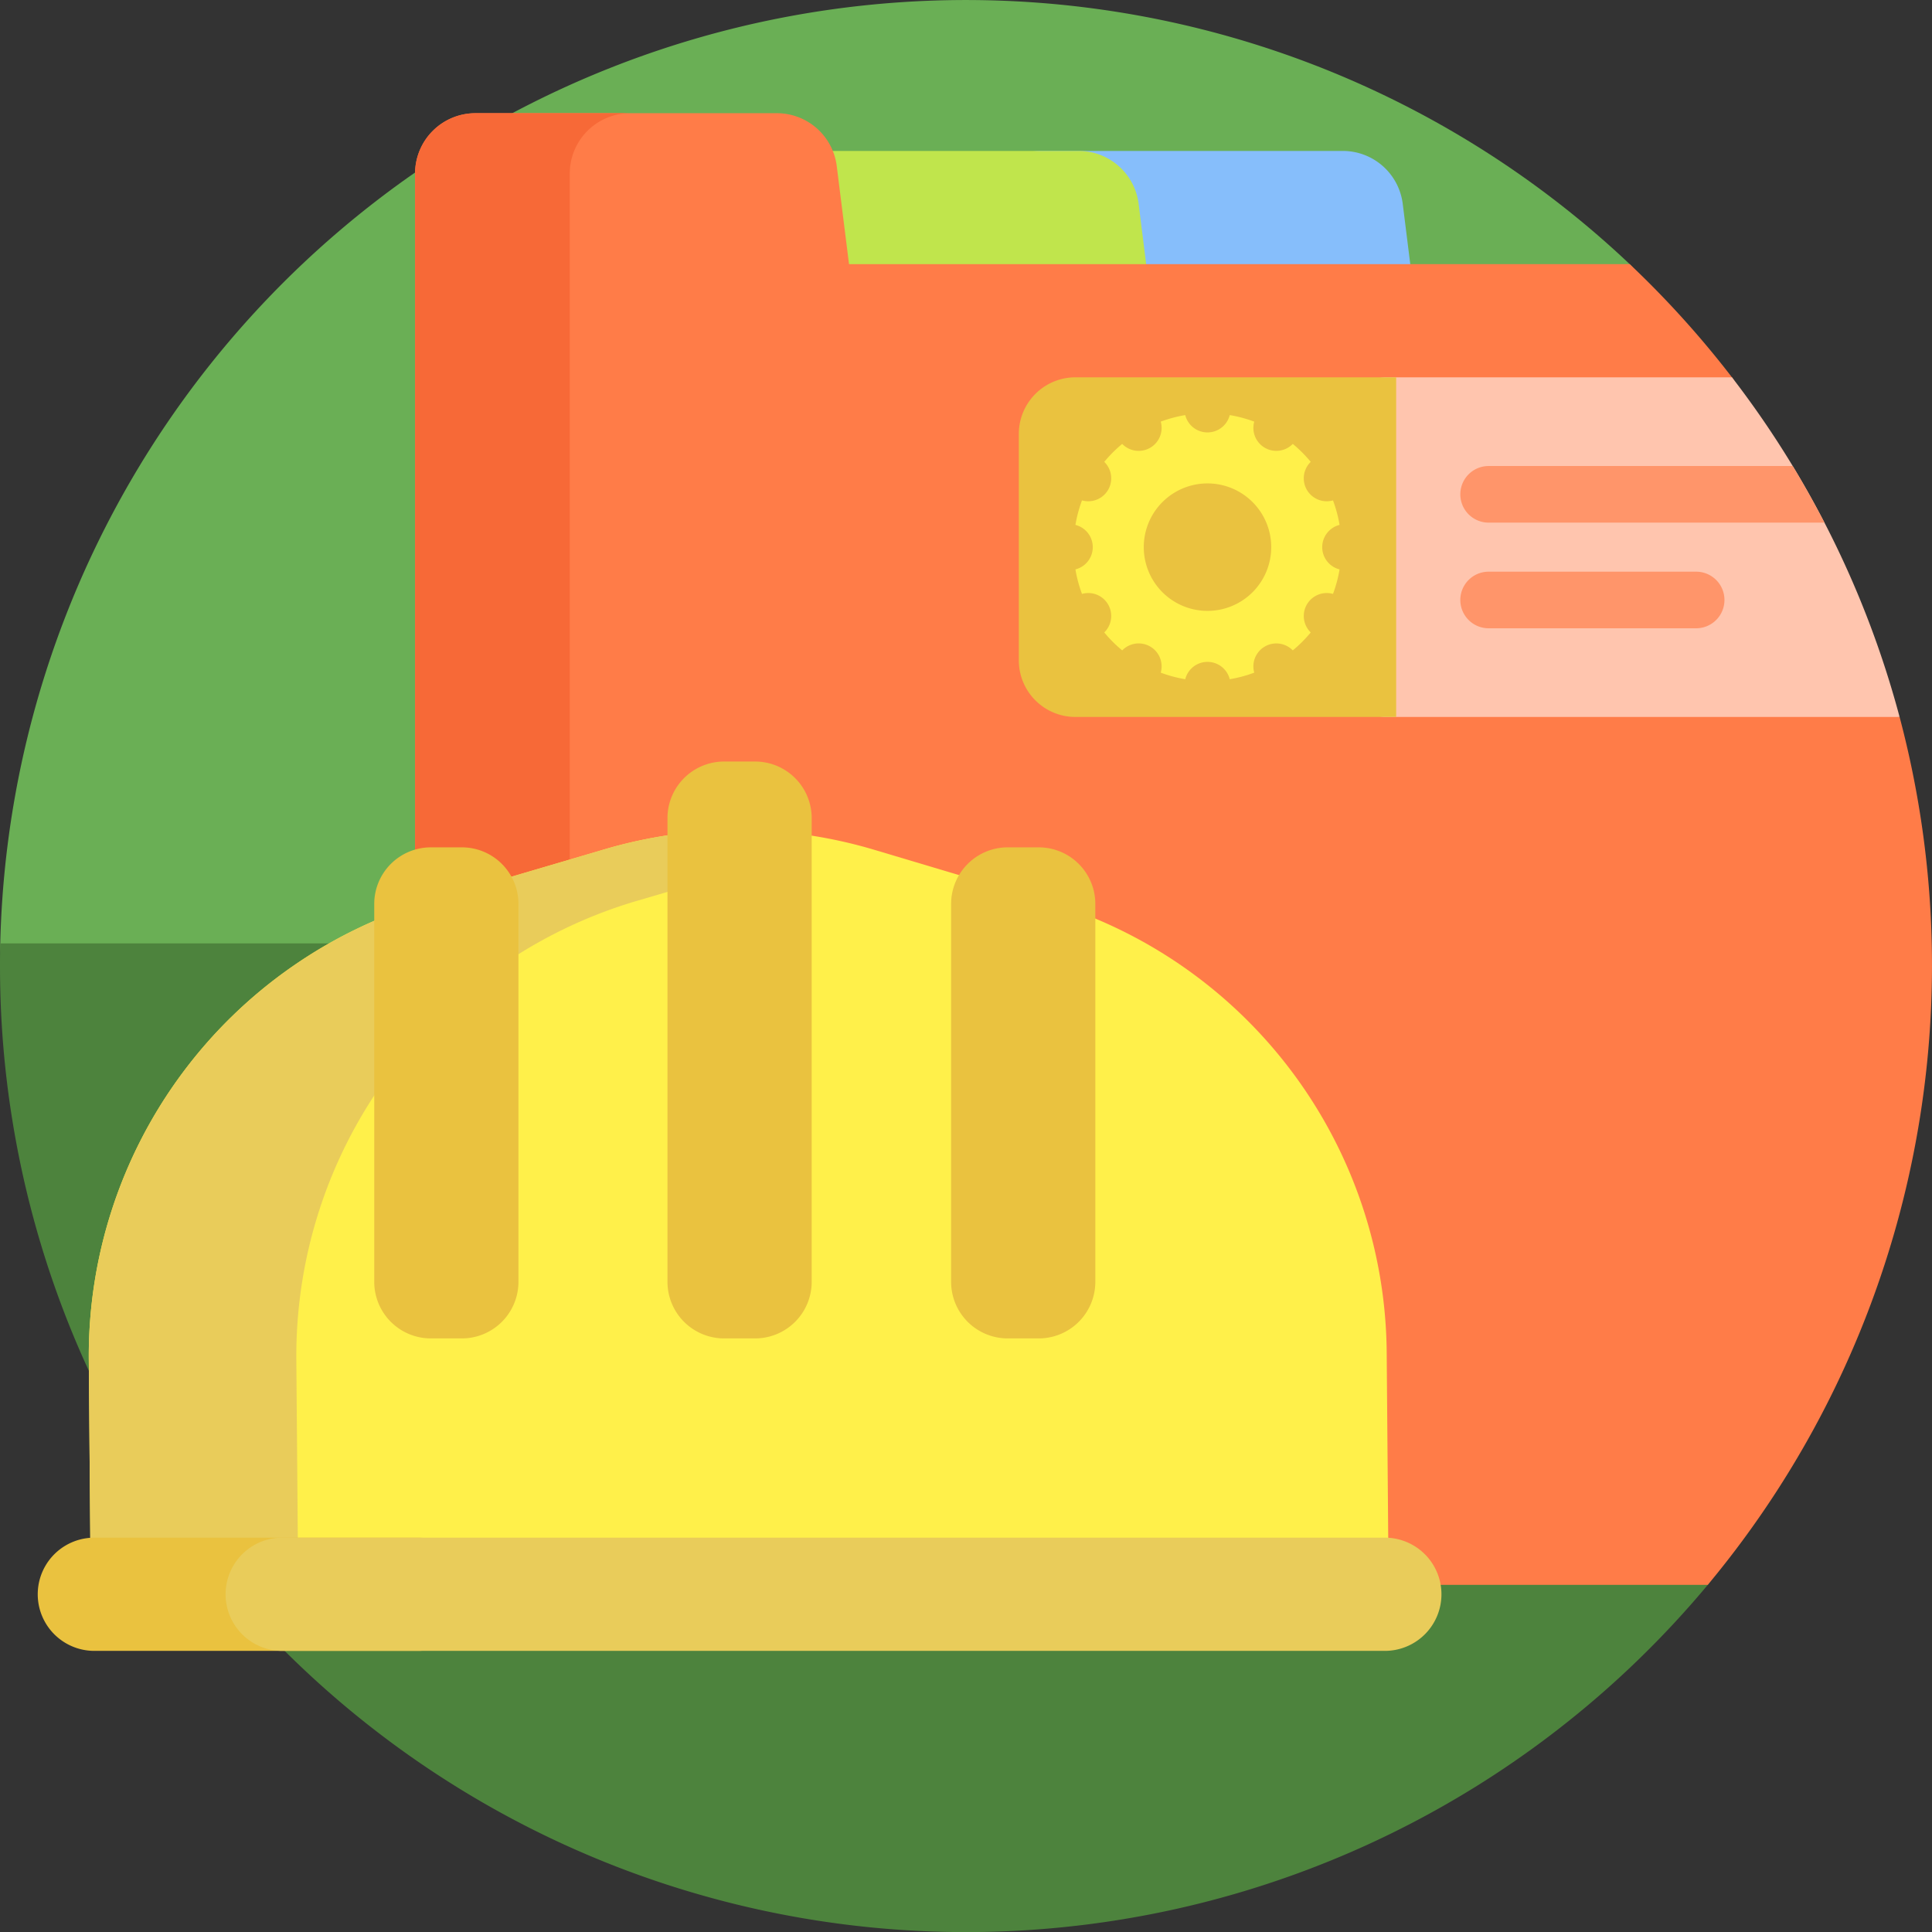 <svg xmlns="http://www.w3.org/2000/svg" width="278.401" height="278.402" viewBox="0 0 278.401 278.402">
  <rect x="0" y="0" width="278.401" height="278.402" fill="#333333" stroke="none"/>
  <g id="Grupo_9189" data-name="Grupo 9189" transform="translate(-1054.098 -1910.571)">
    <path id="Trazado_9183" data-name="Trazado 9183" d="M1063.676,2056.3a9.538,9.538,0,0,1-9.541-9.711v-.031a139.2,139.2,0,0,1,234.82-97.908,3.206,3.206,0,0,1,.366,4.259,138.588,138.588,0,0,0-28.054,83.816,140.415,140.415,0,0,0,1.365,19.575Zm0,0" fill="#6aaf55"/>
    <path id="Trazado_9184" data-name="Trazado 9184" d="M1299.967,2133.036a4.425,4.425,0,0,1,.232,5.9,139.2,139.2,0,0,1-245.945-82.483q-.162-3.467-.156-6.978,0-1.486.037-2.962h207.472a138.689,138.689,0,0,0,38.36,86.527Zm0,0" fill="#4d833d"/>
    <path id="Trazado_9185" data-name="Trazado 9185" d="M1271.6,2062.821h-76.125v-121.8a8.7,8.7,0,0,1,8.7-8.7H1247.6a8.7,8.7,0,0,1,8.632,7.622Zm0,0" fill="#86befb"/>
    <path id="Trazado_9186" data-name="Trazado 9186" d="M1233.536,2062.821h-76.125v-121.8a8.7,8.7,0,0,1,8.7-8.7h43.432a8.7,8.7,0,0,1,8.631,7.622Zm0,0" fill="#c0e54c"/>
    <path id="Trazado_9187" data-name="Trazado 9187" d="M1327.828,2013.884a139.482,139.482,0,0,1-27.64,125.062H1113.911V1935.584a8.7,8.7,0,0,1,8.7-8.7h43.432a8.7,8.7,0,0,1,8.631,7.621l1.768,14.129h112.5a140,140,0,0,1,14.808,16.409,2.293,2.293,0,0,1,.473,1.4v17.783a30.437,30.437,0,0,0,23.6,29.66Zm0,0" fill="#ff7c48"/>
    <path id="Trazado_9188" data-name="Trazado 9188" d="M1136.2,1935.584v203.362h-22.293V1935.584a8.7,8.7,0,0,1,8.7-8.7H1144.9a8.7,8.7,0,0,0-8.7,8.7Zm0,0" fill="#f76937"/>
    <path id="Trazado_9189" data-name="Trazado 9189" d="M1327.828,2013.884h-74.092a3.89,3.89,0,0,1-3.888-3.888v-41.161a3.89,3.89,0,0,1,3.888-3.889h49.941a138.735,138.735,0,0,1,24.151,48.938Zm0,0" fill="#ffc5ae"/>
    <path id="Trazado_9190" data-name="Trazado 9190" d="M1268.608,1977.725h43.819q2.418,3.993,4.574,8.156h-48.393a4.078,4.078,0,1,1,0-8.156Zm0,23.381h29.906a4.078,4.078,0,0,0,0-8.156h-29.906a4.078,4.078,0,1,0,0,8.156Zm0,0" fill="#ff956a"/>
    <path id="Trazado_9191" data-name="Trazado 9191" d="M1255.286,2013.884h-46.219a8.154,8.154,0,0,1-8.156-8.156V1973.1a8.155,8.155,0,0,1,8.156-8.157h46.219Zm0,0" fill="#eac23f"/>
    <path id="Trazado_9192" data-name="Trazado 9192" d="M1247.129,1992.621a19.043,19.043,0,0,1-.946,3.532,3.307,3.307,0,0,0-3.208,5.553,19.628,19.628,0,0,1-2.586,2.586,3.307,3.307,0,0,0-5.553,3.208,19.044,19.044,0,0,1-3.532.946,3.306,3.306,0,0,0-6.412,0,19.013,19.013,0,0,1-3.531-.946,3.307,3.307,0,0,0-5.554-3.208,19.689,19.689,0,0,1-2.586-2.586,3.307,3.307,0,0,0-3.208-5.553,19.119,19.119,0,0,1-.946-3.532,3.306,3.306,0,0,0,0-6.412,19.089,19.089,0,0,1,.946-3.531,3.307,3.307,0,0,0,3.208-5.554,19.742,19.742,0,0,1,2.586-2.586,3.307,3.307,0,0,0,5.554-3.208,19.089,19.089,0,0,1,3.531-.946,3.306,3.306,0,0,0,6.412,0,19.121,19.121,0,0,1,3.532.946,3.307,3.307,0,0,0,5.553,3.208,19.681,19.681,0,0,1,2.586,2.586,3.307,3.307,0,0,0,3.208,5.554,19.013,19.013,0,0,1,.946,3.531,3.306,3.306,0,0,0,0,6.412Zm-19.031-12.39a9.184,9.184,0,1,0,9.184,9.184,9.184,9.184,0,0,0-9.184-9.184Zm0,0" fill="#fff04a"/>
    <path id="Trazado_9193" data-name="Trazado 9193" d="M1254.189,2138.071H1067.157l-.264-31.534a68.361,68.361,0,0,1,49.068-66.151l25.281-7.437a68.364,68.364,0,0,1,38.842.079l25.032,7.474a68.36,68.36,0,0,1,48.805,64.933Zm0,0" fill="#fff04a"/>
    <path id="Trazado_9194" data-name="Trazado 9194" d="M1096.8,2106.537l.261,31.534h-29.906l-.261-31.534a68.361,68.361,0,0,1,49.068-66.151l25.279-7.437a68.423,68.423,0,0,1,25.67-2.478c2.876.269.09,3.7.09,3.7l-21.133,6.217a68.362,68.362,0,0,0-49.068,66.151Zm0,0" fill="#e9cc5a"/>
    <path id="Trazado_9195" data-name="Trazado 9195" d="M1128.807,2040.831v54.449a8.157,8.157,0,0,1-8.156,8.156h-4.469a8.158,8.158,0,0,1-8.156-8.156v-54.449a8.157,8.157,0,0,1,8.156-8.157h4.469a8.155,8.155,0,0,1,8.156,8.157Zm34.1-20.524h-4.469a8.159,8.159,0,0,0-8.157,8.156v66.817a8.159,8.159,0,0,0,8.157,8.156h4.469a8.157,8.157,0,0,0,8.156-8.156v-66.817a8.156,8.156,0,0,0-8.156-8.156Zm40.872,12.367h-4.469a8.156,8.156,0,0,0-8.157,8.157v54.449a8.157,8.157,0,0,0,8.157,8.156h4.469a8.159,8.159,0,0,0,8.156-8.156v-54.449a8.157,8.157,0,0,0-8.156-8.157Zm0,0" fill="#eac23f"/>
    <path id="Trazado_9196" data-name="Trazado 9196" d="M1122.495,2140.306a8.155,8.155,0,0,1-8.157,8.156h-46.646a8.156,8.156,0,0,1,0-16.312h46.646a8.155,8.155,0,0,1,8.157,8.156Zm0,0" fill="#eac23f"/>
    <path id="Trazado_9197" data-name="Trazado 9197" d="M1261.811,2140.306a8.155,8.155,0,0,1-8.157,8.156H1094.763a8.156,8.156,0,0,1,0-16.312h158.891a8.155,8.155,0,0,1,8.157,8.156Zm0,0" fill="#e9cc5a"/>
  </g>
</svg>
